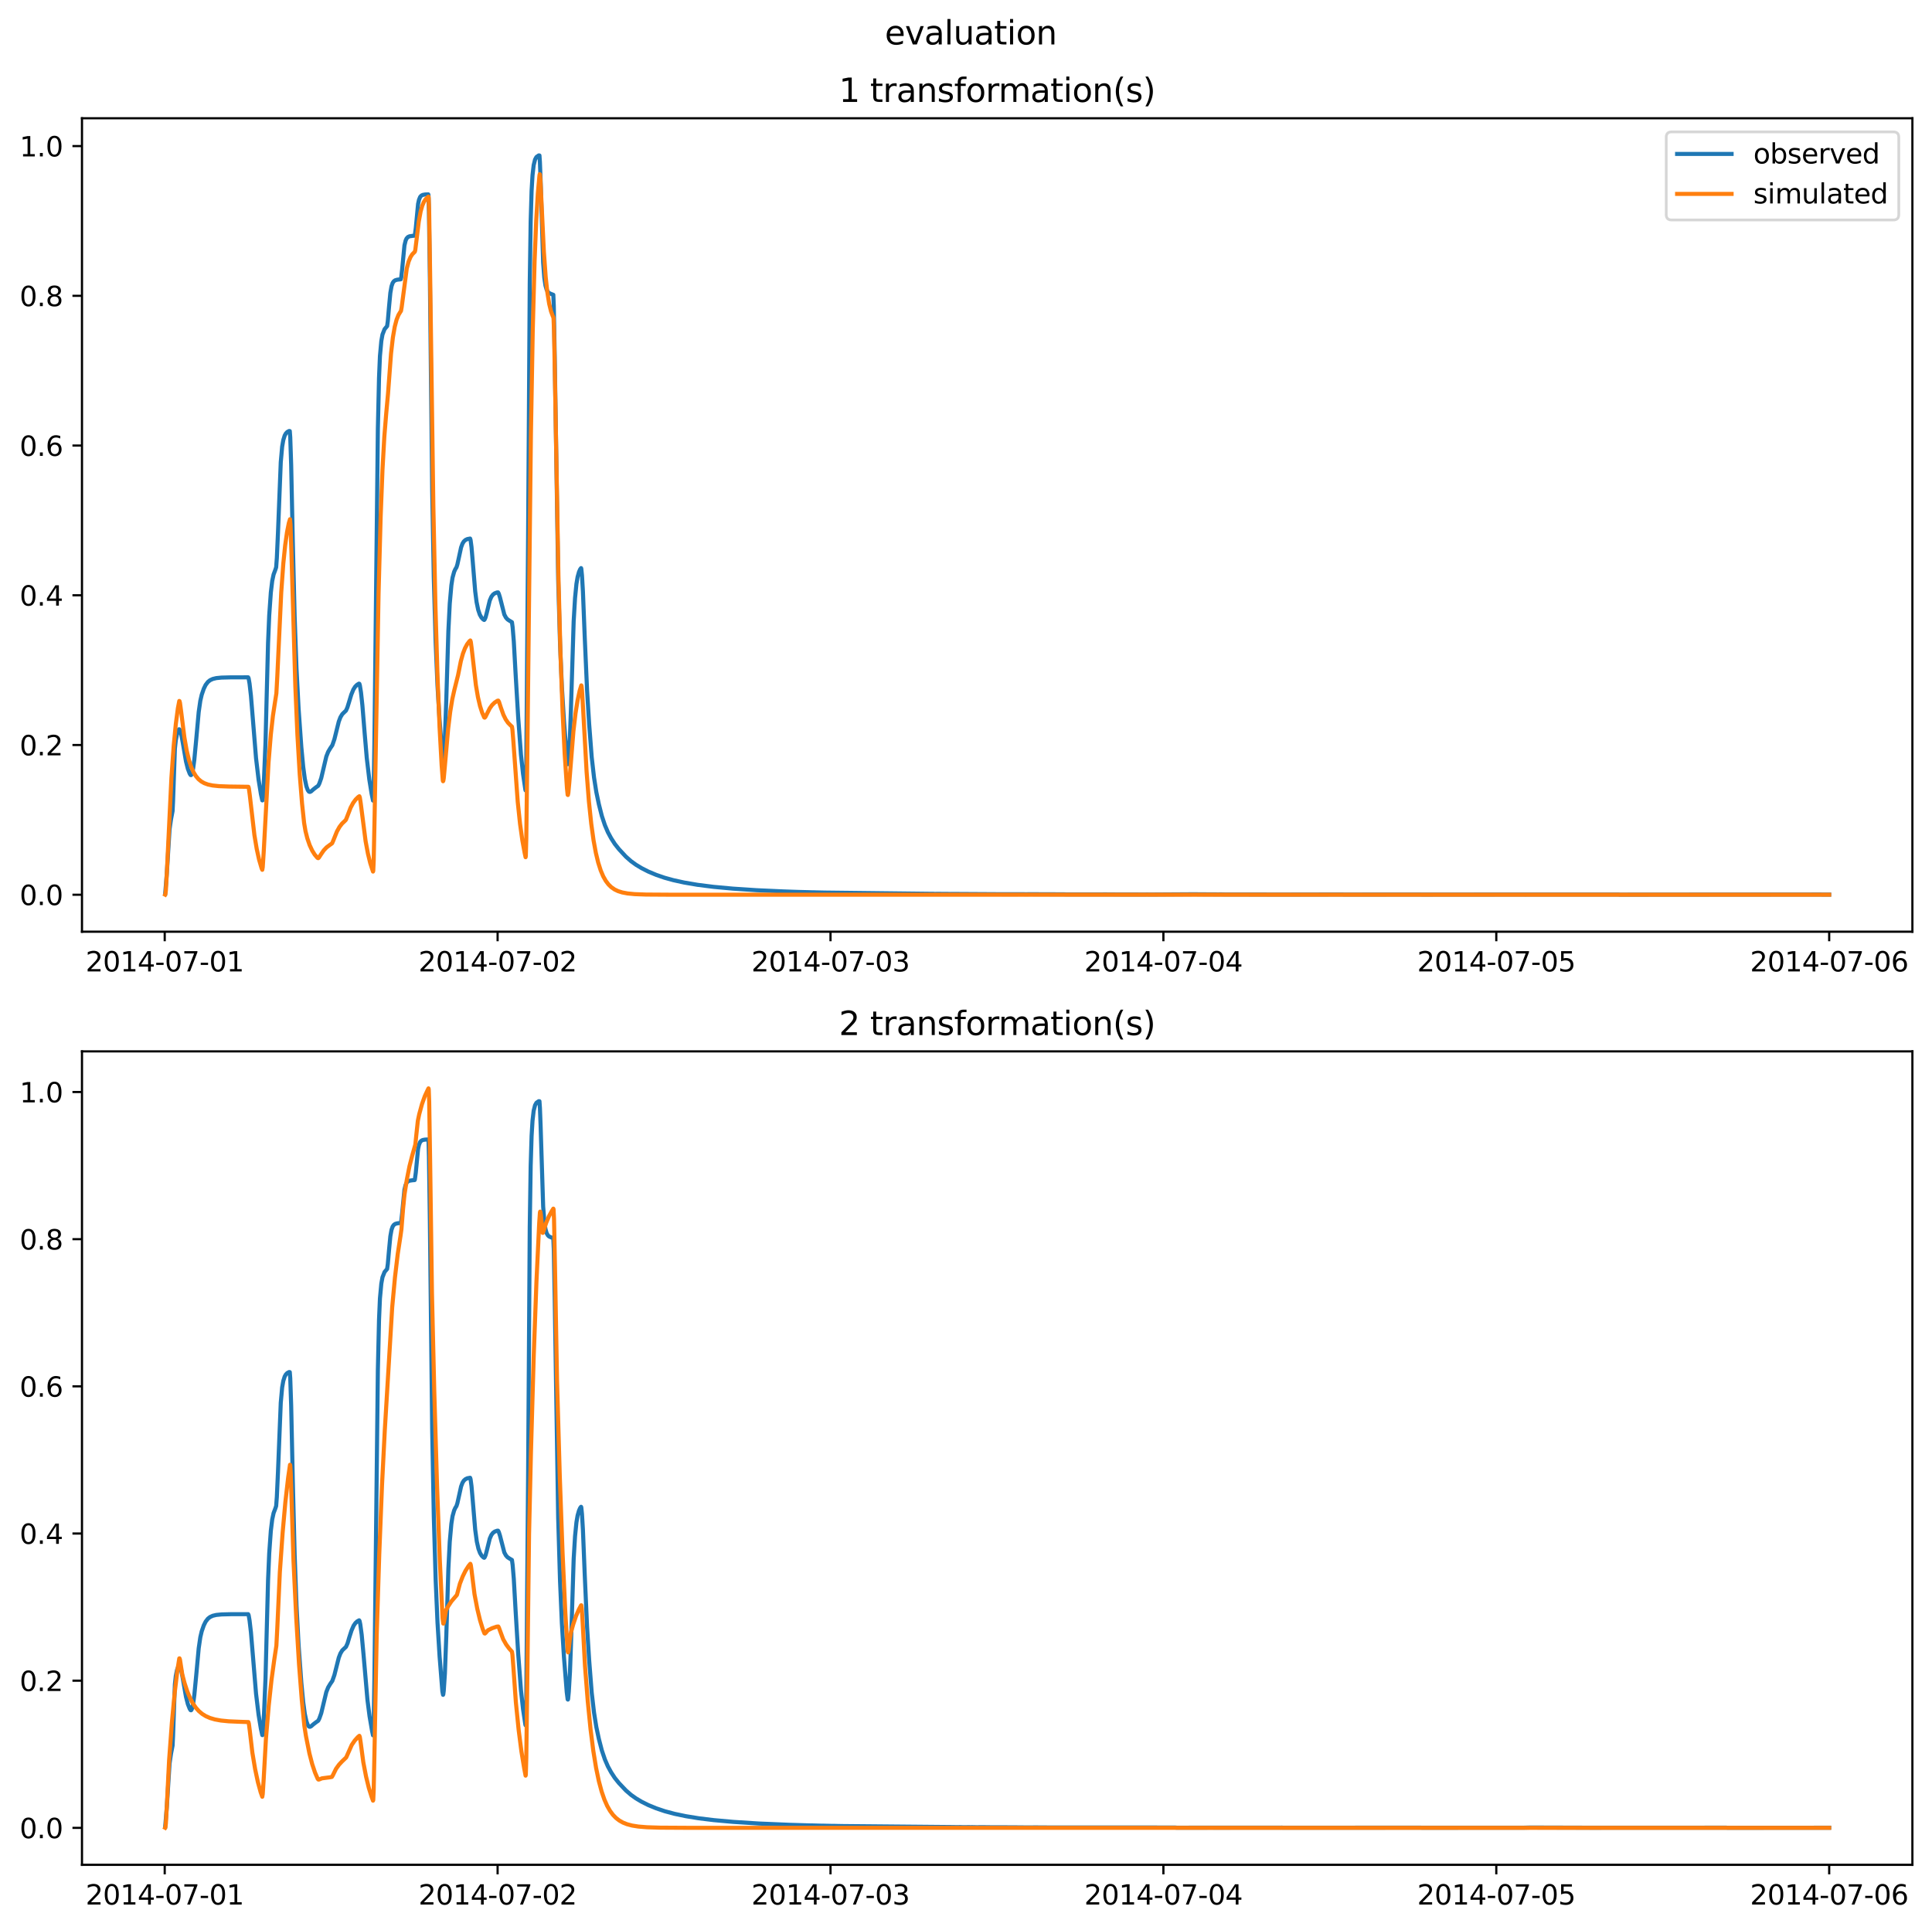<?xml version="1.0" encoding="utf-8" standalone="no"?>
<!DOCTYPE svg PUBLIC "-//W3C//DTD SVG 1.1//EN"
  "http://www.w3.org/Graphics/SVG/1.1/DTD/svg11.dtd">
<svg xmlns:xlink="http://www.w3.org/1999/xlink" width="709.427pt" height="708.798pt" viewBox="0 0 709.427 708.798" xmlns="http://www.w3.org/2000/svg" version="1.1">
 <defs>
  <style type="text/css">*{stroke-linejoin: round; stroke-linecap: butt}</style>
 </defs>
 <g id="figure_1">
  <g id="patch_1">
   <path d="M 0 708.798 
L 709.427 708.798 
L 709.427 0 
L 0 0 
z
" style="fill: #ffffff"/>
  </g>
  <g id="axes_1">
   <g id="patch_2">
    <path d="M 30.103 342.2 
L 702.227 342.2 
L 702.227 43.44 
L 30.103 43.44 
z
" style="fill: #ffffff"/>
   </g>
   <g id="matplotlib.axis_1">
    <g id="xtick_1">
     <g id="line2d_1">
      <defs>
       <path id="m2123908e8c" d="M 0 0 
L 0 3.5 
" style="stroke: #000000; stroke-width: 0.8"/>
      </defs>
      <g>
       <use xlink:href="#m2123908e8c" x="60.484" y="342.2" style="stroke: #000000; stroke-width: 0.8"/>
      </g>
     </g>
     <g id="text_1">
      <!-- 2014-07-01 -->
      <g transform="translate(31.427 356.798) scale(0.1 -0.1)">
       <defs>
        <path id="DejaVuSans-32" d="M 1228 531 
L 3431 531 
L 3431 0 
L 469 0 
L 469 531 
Q 828 903 1448 1529 
Q 2069 2156 2228 2338 
Q 2531 2678 2651 2914 
Q 2772 3150 2772 3378 
Q 2772 3750 2511 3984 
Q 2250 4219 1831 4219 
Q 1534 4219 1204 4116 
Q 875 4013 500 3803 
L 500 4441 
Q 881 4594 1212 4672 
Q 1544 4750 1819 4750 
Q 2544 4750 2975 4387 
Q 3406 4025 3406 3419 
Q 3406 3131 3298 2873 
Q 3191 2616 2906 2266 
Q 2828 2175 2409 1742 
Q 1991 1309 1228 531 
z
" transform="scale(0.016)"/>
        <path id="DejaVuSans-30" d="M 2034 4250 
Q 1547 4250 1301 3770 
Q 1056 3291 1056 2328 
Q 1056 1369 1301 889 
Q 1547 409 2034 409 
Q 2525 409 2770 889 
Q 3016 1369 3016 2328 
Q 3016 3291 2770 3770 
Q 2525 4250 2034 4250 
z
M 2034 4750 
Q 2819 4750 3233 4129 
Q 3647 3509 3647 2328 
Q 3647 1150 3233 529 
Q 2819 -91 2034 -91 
Q 1250 -91 836 529 
Q 422 1150 422 2328 
Q 422 3509 836 4129 
Q 1250 4750 2034 4750 
z
" transform="scale(0.016)"/>
        <path id="DejaVuSans-31" d="M 794 531 
L 1825 531 
L 1825 4091 
L 703 3866 
L 703 4441 
L 1819 4666 
L 2450 4666 
L 2450 531 
L 3481 531 
L 3481 0 
L 794 0 
L 794 531 
z
" transform="scale(0.016)"/>
        <path id="DejaVuSans-34" d="M 2419 4116 
L 825 1625 
L 2419 1625 
L 2419 4116 
z
M 2253 4666 
L 3047 4666 
L 3047 1625 
L 3713 1625 
L 3713 1100 
L 3047 1100 
L 3047 0 
L 2419 0 
L 2419 1100 
L 313 1100 
L 313 1709 
L 2253 4666 
z
" transform="scale(0.016)"/>
        <path id="DejaVuSans-2d" d="M 313 2009 
L 1997 2009 
L 1997 1497 
L 313 1497 
L 313 2009 
z
" transform="scale(0.016)"/>
        <path id="DejaVuSans-37" d="M 525 4666 
L 3525 4666 
L 3525 4397 
L 1831 0 
L 1172 0 
L 2766 4134 
L 525 4134 
L 525 4666 
z
" transform="scale(0.016)"/>
       </defs>
       <use xlink:href="#DejaVuSans-32"/>
       <use xlink:href="#DejaVuSans-30" x="63.623"/>
       <use xlink:href="#DejaVuSans-31" x="127.246"/>
       <use xlink:href="#DejaVuSans-34" x="190.869"/>
       <use xlink:href="#DejaVuSans-2d" x="254.492"/>
       <use xlink:href="#DejaVuSans-30" x="290.576"/>
       <use xlink:href="#DejaVuSans-37" x="354.199"/>
       <use xlink:href="#DejaVuSans-2d" x="417.822"/>
       <use xlink:href="#DejaVuSans-30" x="453.906"/>
       <use xlink:href="#DejaVuSans-31" x="517.529"/>
      </g>
     </g>
    </g>
    <g id="xtick_2">
     <g id="line2d_2">
      <g>
       <use xlink:href="#m2123908e8c" x="182.723" y="342.2" style="stroke: #000000; stroke-width: 0.8"/>
      </g>
     </g>
     <g id="text_2">
      <!-- 2014-07-02 -->
      <g transform="translate(153.665 356.798) scale(0.1 -0.1)">
       <use xlink:href="#DejaVuSans-32"/>
       <use xlink:href="#DejaVuSans-30" x="63.623"/>
       <use xlink:href="#DejaVuSans-31" x="127.246"/>
       <use xlink:href="#DejaVuSans-34" x="190.869"/>
       <use xlink:href="#DejaVuSans-2d" x="254.492"/>
       <use xlink:href="#DejaVuSans-30" x="290.576"/>
       <use xlink:href="#DejaVuSans-37" x="354.199"/>
       <use xlink:href="#DejaVuSans-2d" x="417.822"/>
       <use xlink:href="#DejaVuSans-30" x="453.906"/>
       <use xlink:href="#DejaVuSans-32" x="517.529"/>
      </g>
     </g>
    </g>
    <g id="xtick_3">
     <g id="line2d_3">
      <g>
       <use xlink:href="#m2123908e8c" x="304.961" y="342.2" style="stroke: #000000; stroke-width: 0.8"/>
      </g>
     </g>
     <g id="text_3">
      <!-- 2014-07-03 -->
      <g transform="translate(275.903 356.798) scale(0.1 -0.1)">
       <defs>
        <path id="DejaVuSans-33" d="M 2597 2516 
Q 3050 2419 3304 2112 
Q 3559 1806 3559 1356 
Q 3559 666 3084 287 
Q 2609 -91 1734 -91 
Q 1441 -91 1130 -33 
Q 819 25 488 141 
L 488 750 
Q 750 597 1062 519 
Q 1375 441 1716 441 
Q 2309 441 2620 675 
Q 2931 909 2931 1356 
Q 2931 1769 2642 2001 
Q 2353 2234 1838 2234 
L 1294 2234 
L 1294 2753 
L 1863 2753 
Q 2328 2753 2575 2939 
Q 2822 3125 2822 3475 
Q 2822 3834 2567 4026 
Q 2313 4219 1838 4219 
Q 1578 4219 1281 4162 
Q 984 4106 628 3988 
L 628 4550 
Q 988 4650 1302 4700 
Q 1616 4750 1894 4750 
Q 2613 4750 3031 4423 
Q 3450 4097 3450 3541 
Q 3450 3153 3228 2886 
Q 3006 2619 2597 2516 
z
" transform="scale(0.016)"/>
       </defs>
       <use xlink:href="#DejaVuSans-32"/>
       <use xlink:href="#DejaVuSans-30" x="63.623"/>
       <use xlink:href="#DejaVuSans-31" x="127.246"/>
       <use xlink:href="#DejaVuSans-34" x="190.869"/>
       <use xlink:href="#DejaVuSans-2d" x="254.492"/>
       <use xlink:href="#DejaVuSans-30" x="290.576"/>
       <use xlink:href="#DejaVuSans-37" x="354.199"/>
       <use xlink:href="#DejaVuSans-2d" x="417.822"/>
       <use xlink:href="#DejaVuSans-30" x="453.906"/>
       <use xlink:href="#DejaVuSans-33" x="517.529"/>
      </g>
     </g>
    </g>
    <g id="xtick_4">
     <g id="line2d_4">
      <g>
       <use xlink:href="#m2123908e8c" x="427.199" y="342.2" style="stroke: #000000; stroke-width: 0.8"/>
      </g>
     </g>
     <g id="text_4">
      <!-- 2014-07-04 -->
      <g transform="translate(398.141 356.798) scale(0.1 -0.1)">
       <use xlink:href="#DejaVuSans-32"/>
       <use xlink:href="#DejaVuSans-30" x="63.623"/>
       <use xlink:href="#DejaVuSans-31" x="127.246"/>
       <use xlink:href="#DejaVuSans-34" x="190.869"/>
       <use xlink:href="#DejaVuSans-2d" x="254.492"/>
       <use xlink:href="#DejaVuSans-30" x="290.576"/>
       <use xlink:href="#DejaVuSans-37" x="354.199"/>
       <use xlink:href="#DejaVuSans-2d" x="417.822"/>
       <use xlink:href="#DejaVuSans-30" x="453.906"/>
       <use xlink:href="#DejaVuSans-34" x="517.529"/>
      </g>
     </g>
    </g>
    <g id="xtick_5">
     <g id="line2d_5">
      <g>
       <use xlink:href="#m2123908e8c" x="549.437" y="342.2" style="stroke: #000000; stroke-width: 0.8"/>
      </g>
     </g>
     <g id="text_5">
      <!-- 2014-07-05 -->
      <g transform="translate(520.38 356.798) scale(0.1 -0.1)">
       <defs>
        <path id="DejaVuSans-35" d="M 691 4666 
L 3169 4666 
L 3169 4134 
L 1269 4134 
L 1269 2991 
Q 1406 3038 1543 3061 
Q 1681 3084 1819 3084 
Q 2600 3084 3056 2656 
Q 3513 2228 3513 1497 
Q 3513 744 3044 326 
Q 2575 -91 1722 -91 
Q 1428 -91 1123 -41 
Q 819 9 494 109 
L 494 744 
Q 775 591 1075 516 
Q 1375 441 1709 441 
Q 2250 441 2565 725 
Q 2881 1009 2881 1497 
Q 2881 1984 2565 2268 
Q 2250 2553 1709 2553 
Q 1456 2553 1204 2497 
Q 953 2441 691 2322 
L 691 4666 
z
" transform="scale(0.016)"/>
       </defs>
       <use xlink:href="#DejaVuSans-32"/>
       <use xlink:href="#DejaVuSans-30" x="63.623"/>
       <use xlink:href="#DejaVuSans-31" x="127.246"/>
       <use xlink:href="#DejaVuSans-34" x="190.869"/>
       <use xlink:href="#DejaVuSans-2d" x="254.492"/>
       <use xlink:href="#DejaVuSans-30" x="290.576"/>
       <use xlink:href="#DejaVuSans-37" x="354.199"/>
       <use xlink:href="#DejaVuSans-2d" x="417.822"/>
       <use xlink:href="#DejaVuSans-30" x="453.906"/>
       <use xlink:href="#DejaVuSans-35" x="517.529"/>
      </g>
     </g>
    </g>
    <g id="xtick_6">
     <g id="line2d_6">
      <g>
       <use xlink:href="#m2123908e8c" x="671.676" y="342.2" style="stroke: #000000; stroke-width: 0.8"/>
      </g>
     </g>
     <g id="text_6">
      <!-- 2014-07-06 -->
      <g transform="translate(642.618 356.798) scale(0.1 -0.1)">
       <defs>
        <path id="DejaVuSans-36" d="M 2113 2584 
Q 1688 2584 1439 2293 
Q 1191 2003 1191 1497 
Q 1191 994 1439 701 
Q 1688 409 2113 409 
Q 2538 409 2786 701 
Q 3034 994 3034 1497 
Q 3034 2003 2786 2293 
Q 2538 2584 2113 2584 
z
M 3366 4563 
L 3366 3988 
Q 3128 4100 2886 4159 
Q 2644 4219 2406 4219 
Q 1781 4219 1451 3797 
Q 1122 3375 1075 2522 
Q 1259 2794 1537 2939 
Q 1816 3084 2150 3084 
Q 2853 3084 3261 2657 
Q 3669 2231 3669 1497 
Q 3669 778 3244 343 
Q 2819 -91 2113 -91 
Q 1303 -91 875 529 
Q 447 1150 447 2328 
Q 447 3434 972 4092 
Q 1497 4750 2381 4750 
Q 2619 4750 2861 4703 
Q 3103 4656 3366 4563 
z
" transform="scale(0.016)"/>
       </defs>
       <use xlink:href="#DejaVuSans-32"/>
       <use xlink:href="#DejaVuSans-30" x="63.623"/>
       <use xlink:href="#DejaVuSans-31" x="127.246"/>
       <use xlink:href="#DejaVuSans-34" x="190.869"/>
       <use xlink:href="#DejaVuSans-2d" x="254.492"/>
       <use xlink:href="#DejaVuSans-30" x="290.576"/>
       <use xlink:href="#DejaVuSans-37" x="354.199"/>
       <use xlink:href="#DejaVuSans-2d" x="417.822"/>
       <use xlink:href="#DejaVuSans-30" x="453.906"/>
       <use xlink:href="#DejaVuSans-36" x="517.529"/>
      </g>
     </g>
    </g>
   </g>
   <g id="matplotlib.axis_2">
    <g id="ytick_1">
     <g id="line2d_7">
      <defs>
       <path id="m1bdbdd5d0c" d="M 0 0 
L -3.5 0 
" style="stroke: #000000; stroke-width: 0.8"/>
      </defs>
      <g>
       <use xlink:href="#m1bdbdd5d0c" x="30.103" y="328.62" style="stroke: #000000; stroke-width: 0.8"/>
      </g>
     </g>
     <g id="text_7">
      <!-- 0.0 -->
      <g transform="translate(7.2 332.419) scale(0.1 -0.1)">
       <defs>
        <path id="DejaVuSans-2e" d="M 684 794 
L 1344 794 
L 1344 0 
L 684 0 
L 684 794 
z
" transform="scale(0.016)"/>
       </defs>
       <use xlink:href="#DejaVuSans-30"/>
       <use xlink:href="#DejaVuSans-2e" x="63.623"/>
       <use xlink:href="#DejaVuSans-30" x="95.41"/>
      </g>
     </g>
    </g>
    <g id="ytick_2">
     <g id="line2d_8">
      <g>
       <use xlink:href="#m1bdbdd5d0c" x="30.103" y="273.626" style="stroke: #000000; stroke-width: 0.8"/>
      </g>
     </g>
     <g id="text_8">
      <!-- 0.2 -->
      <g transform="translate(7.2 277.425) scale(0.1 -0.1)">
       <use xlink:href="#DejaVuSans-30"/>
       <use xlink:href="#DejaVuSans-2e" x="63.623"/>
       <use xlink:href="#DejaVuSans-32" x="95.41"/>
      </g>
     </g>
    </g>
    <g id="ytick_3">
     <g id="line2d_9">
      <g>
       <use xlink:href="#m1bdbdd5d0c" x="30.103" y="218.632" style="stroke: #000000; stroke-width: 0.8"/>
      </g>
     </g>
     <g id="text_9">
      <!-- 0.4 -->
      <g transform="translate(7.2 222.432) scale(0.1 -0.1)">
       <use xlink:href="#DejaVuSans-30"/>
       <use xlink:href="#DejaVuSans-2e" x="63.623"/>
       <use xlink:href="#DejaVuSans-34" x="95.41"/>
      </g>
     </g>
    </g>
    <g id="ytick_4">
     <g id="line2d_10">
      <g>
       <use xlink:href="#m1bdbdd5d0c" x="30.103" y="163.638" style="stroke: #000000; stroke-width: 0.8"/>
      </g>
     </g>
     <g id="text_10">
      <!-- 0.6 -->
      <g transform="translate(7.2 167.438) scale(0.1 -0.1)">
       <use xlink:href="#DejaVuSans-30"/>
       <use xlink:href="#DejaVuSans-2e" x="63.623"/>
       <use xlink:href="#DejaVuSans-36" x="95.41"/>
      </g>
     </g>
    </g>
    <g id="ytick_5">
     <g id="line2d_11">
      <g>
       <use xlink:href="#m1bdbdd5d0c" x="30.103" y="108.645" style="stroke: #000000; stroke-width: 0.8"/>
      </g>
     </g>
     <g id="text_11">
      <!-- 0.8 -->
      <g transform="translate(7.2 112.444) scale(0.1 -0.1)">
       <defs>
        <path id="DejaVuSans-38" d="M 2034 2216 
Q 1584 2216 1326 1975 
Q 1069 1734 1069 1313 
Q 1069 891 1326 650 
Q 1584 409 2034 409 
Q 2484 409 2743 651 
Q 3003 894 3003 1313 
Q 3003 1734 2745 1975 
Q 2488 2216 2034 2216 
z
M 1403 2484 
Q 997 2584 770 2862 
Q 544 3141 544 3541 
Q 544 4100 942 4425 
Q 1341 4750 2034 4750 
Q 2731 4750 3128 4425 
Q 3525 4100 3525 3541 
Q 3525 3141 3298 2862 
Q 3072 2584 2669 2484 
Q 3125 2378 3379 2068 
Q 3634 1759 3634 1313 
Q 3634 634 3220 271 
Q 2806 -91 2034 -91 
Q 1263 -91 848 271 
Q 434 634 434 1313 
Q 434 1759 690 2068 
Q 947 2378 1403 2484 
z
M 1172 3481 
Q 1172 3119 1398 2916 
Q 1625 2713 2034 2713 
Q 2441 2713 2670 2916 
Q 2900 3119 2900 3481 
Q 2900 3844 2670 4047 
Q 2441 4250 2034 4250 
Q 1625 4250 1398 4047 
Q 1172 3844 1172 3481 
z
" transform="scale(0.016)"/>
       </defs>
       <use xlink:href="#DejaVuSans-30"/>
       <use xlink:href="#DejaVuSans-2e" x="63.623"/>
       <use xlink:href="#DejaVuSans-38" x="95.41"/>
      </g>
     </g>
    </g>
    <g id="ytick_6">
     <g id="line2d_12">
      <g>
       <use xlink:href="#m1bdbdd5d0c" x="30.103" y="53.651" style="stroke: #000000; stroke-width: 0.8"/>
      </g>
     </g>
     <g id="text_12">
      <!-- 1.0 -->
      <g transform="translate(7.2 57.45) scale(0.1 -0.1)">
       <use xlink:href="#DejaVuSans-31"/>
       <use xlink:href="#DejaVuSans-2e" x="63.623"/>
       <use xlink:href="#DejaVuSans-30" x="95.41"/>
      </g>
     </g>
    </g>
   </g>
   <g id="line2d_13">
    <path d="M 60.654 328.235 
L 61.248 320.939 
L 62.267 304.571 
L 62.776 301.016 
L 63.371 297.884 
L 63.54 294.368 
L 64.219 274.96 
L 64.559 271.847 
L 64.983 269.689 
L 65.493 268.255 
L 65.747 267.842 
L 65.917 267.924 
L 66.172 268.476 
L 66.596 269.947 
L 67.106 272.733 
L 68.294 279.656 
L 68.973 282.347 
L 69.652 284.123 
L 69.992 284.656 
L 70.162 284.683 
L 70.331 284.497 
L 70.586 283.805 
L 70.926 282.22 
L 71.35 279.081 
L 72.029 271.866 
L 72.963 261.526 
L 73.557 257.397 
L 74.066 255.185 
L 74.83 252.954 
L 75.51 251.561 
L 76.358 250.453 
L 77.122 249.842 
L 78.141 249.367 
L 79.414 249.061 
L 81.282 248.873 
L 84.932 248.777 
L 91.129 248.775 
L 91.299 249.143 
L 91.638 251.118 
L 92.148 255.587 
L 92.996 265.912 
L 94.015 278.453 
L 94.949 286.337 
L 95.798 291.599 
L 96.307 293.96 
L 96.392 293.971 
L 96.562 293.073 
L 96.816 289.114 
L 97.495 272.65 
L 97.92 255.889 
L 98.429 236.163 
L 98.854 226.071 
L 99.448 217.628 
L 99.957 213.373 
L 100.467 210.979 
L 101.061 209.396 
L 101.4 208.374 
L 101.655 204.938 
L 102.079 195.533 
L 103.098 169.746 
L 103.607 164.045 
L 104.032 161.596 
L 104.541 159.96 
L 104.966 159.206 
L 105.475 158.667 
L 106.154 158.3 
L 106.409 158.324 
L 106.578 160.613 
L 106.918 170.79 
L 107.512 198.775 
L 108.191 226.494 
L 108.87 245.48 
L 109.634 260.174 
L 110.653 274.431 
L 111.332 281.614 
L 111.926 286.036 
L 112.521 288.833 
L 113.03 290.236 
L 113.454 290.777 
L 113.794 290.863 
L 114.218 290.682 
L 115.067 289.928 
L 116.086 289.135 
L 116.85 288.595 
L 117.274 287.734 
L 117.953 285.792 
L 118.632 282.911 
L 119.821 277.87 
L 120.5 276.134 
L 121.264 274.84 
L 122.028 273.716 
L 122.792 271.509 
L 124.405 265.014 
L 124.999 263.448 
L 125.678 262.309 
L 126.442 261.559 
L 127.036 260.999 
L 127.546 259.865 
L 128.055 258.226 
L 128.989 255.125 
L 129.753 253.251 
L 130.432 252.183 
L 131.111 251.514 
L 131.79 251.093 
L 131.96 251.137 
L 132.13 251.667 
L 132.554 254.291 
L 133.063 258.99 
L 133.912 269.431 
L 134.676 278.394 
L 135.61 286.275 
L 136.459 291.561 
L 136.968 294.043 
L 137.053 293.809 
L 137.223 290.058 
L 137.478 273.085 
L 138.242 203.878 
L 138.751 157.546 
L 139.175 138.809 
L 139.515 130.793 
L 140.024 125.232 
L 140.449 122.869 
L 141.213 120.9 
L 142.146 119.783 
L 142.401 117.963 
L 142.825 112.983 
L 143.335 107.569 
L 143.759 105.167 
L 144.184 103.929 
L 144.608 103.315 
L 145.117 102.943 
L 145.881 102.719 
L 147.155 102.59 
L 147.325 101.916 
L 147.664 98.955 
L 148.513 90.147 
L 148.937 88.387 
L 149.277 87.614 
L 149.786 87.056 
L 150.38 86.786 
L 151.399 86.636 
L 152.248 86.564 
L 152.333 86.374 
L 152.672 83.827 
L 153.521 74.891 
L 153.861 73.353 
L 154.285 72.328 
L 154.71 71.861 
L 155.219 71.593 
L 156.068 71.437 
L 157.256 71.385 
L 157.341 71.645 
L 157.511 77.883 
L 157.851 101.953 
L 158.699 179.951 
L 159.294 212.269 
L 159.973 235.975 
L 160.652 251.928 
L 161.416 264.531 
L 162.435 277.617 
L 162.689 278.917 
L 162.774 278.725 
L 162.944 277.379 
L 163.368 270.919 
L 163.878 256.896 
L 164.642 231.762 
L 165.151 221.69 
L 165.745 214.967 
L 166.17 212.17 
L 166.764 210.002 
L 167.188 209.057 
L 167.613 208.376 
L 167.952 207.295 
L 168.462 204.985 
L 169.31 201.061 
L 169.82 199.678 
L 170.329 198.856 
L 170.923 198.321 
L 171.602 197.995 
L 172.621 197.801 
L 172.791 198.326 
L 173.13 200.865 
L 173.555 205.82 
L 174.489 217.173 
L 174.998 221.119 
L 175.592 223.987 
L 176.186 225.737 
L 176.781 226.8 
L 177.46 227.523 
L 177.799 227.702 
L 177.969 227.523 
L 178.309 226.727 
L 178.733 225.116 
L 179.836 220.548 
L 180.431 219.181 
L 181.025 218.389 
L 181.619 217.941 
L 182.468 217.608 
L 182.892 217.576 
L 183.147 218.028 
L 183.572 219.362 
L 185.184 225.706 
L 185.779 226.829 
L 186.373 227.503 
L 187.052 227.955 
L 187.986 228.515 
L 188.24 230.391 
L 188.665 235.591 
L 189.344 247.766 
L 190.278 263.496 
L 191.296 277.183 
L 192.06 284.248 
L 192.909 289.991 
L 192.994 290.307 
L 193.079 289.521 
L 193.249 281.102 
L 193.928 196.078 
L 194.522 104.174 
L 194.862 81.248 
L 195.201 70.074 
L 195.541 64.36 
L 195.965 60.652 
L 196.474 58.589 
L 196.984 57.664 
L 197.833 57.08 
L 198.087 57.104 
L 198.257 59.575 
L 198.512 66.273 
L 199.446 96.415 
L 199.87 102.011 
L 200.294 104.881 
L 200.719 106.375 
L 201.143 107.156 
L 201.568 107.6 
L 202.247 107.92 
L 203.181 108.278 
L 203.35 112.325 
L 203.69 130.737 
L 204.963 212.755 
L 205.642 236.299 
L 206.321 252.217 
L 207.085 264.786 
L 208.104 277.868 
L 208.444 280.601 
L 208.529 280.691 
L 208.613 280.435 
L 208.868 277.695 
L 209.293 270.291 
L 209.632 260.909 
L 210.651 228.175 
L 211.16 219.6 
L 211.669 214.436 
L 212.094 211.902 
L 212.603 210.075 
L 213.028 209.103 
L 213.367 208.652 
L 213.452 208.875 
L 213.707 211.421 
L 214.046 217.209 
L 214.725 234.259 
L 215.574 253.538 
L 216.338 265.937 
L 217.272 278.075 
L 218.121 285.523 
L 218.97 290.934 
L 219.903 295.395 
L 221.007 299.727 
L 222.111 303.05 
L 223.214 305.645 
L 224.403 307.857 
L 225.761 309.974 
L 227.289 311.903 
L 229.835 314.646 
L 231.703 316.29 
L 233.57 317.638 
L 235.608 318.866 
L 238.069 320.117 
L 240.956 321.325 
L 244.012 322.377 
L 247.237 323.269 
L 251.227 324.146 
L 256.151 324.984 
L 262.008 325.726 
L 269.138 326.382 
L 277.797 326.957 
L 287.474 327.397 
L 290.7 327.511 
L 292.992 327.588 
L 293.841 327.611 
L 296.812 327.684 
L 297.661 327.718 
L 298.934 327.732 
L 299.698 327.759 
L 303.009 327.829 
L 341.717 328.278 
L 342.736 328.283 
L 343.33 328.323 
L 344.009 328.294 
L 345.792 328.31 
L 346.301 328.315 
L 347.15 328.313 
L 348.339 328.328 
L 348.763 328.346 
L 349.867 328.337 
L 351.479 328.338 
L 352.074 328.344 
L 368.542 328.437 
L 376.012 328.431 
L 376.691 328.453 
L 377.71 328.428 
L 390.697 328.468 
L 391.461 328.501 
L 404.28 328.508 
L 405.468 328.489 
L 407.42 328.502 
L 408.354 328.499 
L 410.307 328.527 
L 420.748 328.537 
L 421.087 328.515 
L 421.936 328.547 
L 439.083 328.442 
L 440.102 328.464 
L 447.572 328.5 
L 448.166 328.482 
L 450.119 328.525 
L 464.889 328.53 
L 465.229 328.553 
L 468.539 328.563 
L 493.072 328.518 
L 493.412 328.558 
L 521.594 328.538 
L 522.104 328.569 
L 559.454 328.538 
L 560.048 328.551 
L 561.237 328.54 
L 594.343 328.546 
L 594.767 328.593 
L 668.705 328.531 
L 669.044 328.571 
L 671.676 328.567 
L 671.676 328.567 
" clip-path="url(#p6ea8d97277)" style="fill: none; stroke: #1f77b4; stroke-width: 1.5; stroke-linecap: square"/>
   </g>
   <g id="line2d_14">
    <path d="M 60.654 328.591 
L 60.739 328.434 
L 60.909 326.995 
L 61.248 320.893 
L 62.946 285.657 
L 63.795 273.797 
L 64.559 265.931 
L 65.323 260.097 
L 65.832 257.452 
L 65.917 257.503 
L 66.087 258.129 
L 66.511 261.294 
L 67.7 270.807 
L 68.549 275.667 
L 69.398 279.203 
L 70.247 281.784 
L 71.095 283.672 
L 71.944 285.058 
L 72.878 286.162 
L 73.897 287.009 
L 75 287.637 
L 76.358 288.135 
L 78.056 288.497 
L 80.348 288.74 
L 84.083 288.882 
L 91.214 288.981 
L 91.384 289.568 
L 91.723 292.088 
L 93.421 306.734 
L 94.27 311.809 
L 95.119 315.673 
L 96.052 318.882 
L 96.307 319.473 
L 96.477 318.483 
L 96.816 313.23 
L 98.599 280.134 
L 99.448 269.777 
L 100.212 262.944 
L 100.976 257.893 
L 101.485 254.663 
L 101.825 248.426 
L 103.268 217.615 
L 104.032 206.981 
L 104.711 200.288 
L 105.39 195.491 
L 106.069 192.071 
L 106.494 190.697 
L 106.663 192.7 
L 107.003 202.597 
L 108.446 252.048 
L 109.21 269.867 
L 110.059 284.415 
L 110.908 295.093 
L 111.672 302.278 
L 112.181 305.268 
L 112.86 307.945 
L 113.709 310.408 
L 114.643 312.423 
L 115.577 313.915 
L 116.595 315.109 
L 116.85 315.194 
L 117.105 314.981 
L 117.784 313.923 
L 118.887 312.315 
L 119.906 311.237 
L 121.009 310.407 
L 121.943 309.746 
L 122.368 308.763 
L 123.726 305.385 
L 124.66 303.718 
L 125.593 302.496 
L 126.612 301.535 
L 127.036 301.068 
L 127.546 299.765 
L 128.734 296.669 
L 129.668 294.912 
L 130.602 293.64 
L 131.535 292.722 
L 131.96 292.445 
L 132.13 292.892 
L 132.469 295.099 
L 134.252 308.978 
L 135.101 313.514 
L 135.95 316.975 
L 136.798 319.628 
L 136.968 320.113 
L 137.053 319.873 
L 137.223 316.035 
L 137.562 299.328 
L 139.006 218.012 
L 139.77 189.872 
L 140.449 172.473 
L 141.128 160.349 
L 141.807 152.009 
L 142.486 144.523 
L 143.589 129.833 
L 144.269 123.941 
L 144.948 120.01 
L 145.627 117.415 
L 146.306 115.707 
L 146.985 114.587 
L 147.24 114.205 
L 147.494 112.817 
L 149.362 98.642 
L 150.041 96.088 
L 150.72 94.442 
L 151.399 93.384 
L 152.078 92.706 
L 152.333 92.448 
L 152.503 91.723 
L 152.927 88.296 
L 153.776 81.36 
L 154.455 77.692 
L 155.049 75.585 
L 155.644 74.176 
L 156.323 73.131 
L 157.002 72.474 
L 157.341 72.215 
L 157.426 72.764 
L 157.596 78.128 
L 157.935 100.286 
L 159.124 185.866 
L 159.888 222.486 
L 160.652 248.401 
L 161.416 267.214 
L 162.18 281.17 
L 162.604 286.705 
L 162.689 286.934 
L 162.774 286.824 
L 162.944 285.852 
L 163.368 281.246 
L 164.557 267.694 
L 165.321 261.412 
L 166.085 256.766 
L 166.849 253.357 
L 168.207 247.936 
L 169.226 242.815 
L 169.99 240.058 
L 170.754 238.066 
L 171.518 236.636 
L 172.366 235.517 
L 172.706 235.236 
L 172.876 235.749 
L 173.215 238.287 
L 174.743 251.624 
L 175.507 256.073 
L 176.271 259.338 
L 177.035 261.741 
L 177.799 263.492 
L 177.969 263.589 
L 178.224 263.355 
L 178.733 262.329 
L 179.836 260.15 
L 180.685 258.968 
L 181.619 258.057 
L 182.638 257.386 
L 182.977 257.323 
L 183.232 257.774 
L 183.911 259.877 
L 184.845 262.501 
L 185.694 264.22 
L 186.543 265.452 
L 187.476 266.408 
L 187.986 266.883 
L 188.155 267.92 
L 188.495 272.075 
L 190.108 294.455 
L 190.957 302.556 
L 191.806 308.651 
L 192.655 313.268 
L 192.994 314.842 
L 193.079 314.408 
L 193.249 308.102 
L 193.588 281.151 
L 194.947 159.615 
L 195.626 121.206 
L 196.305 95.718 
L 196.899 80.965 
L 197.493 71.065 
L 198.087 64.478 
L 198.172 63.986 
L 198.257 64.08 
L 198.427 65.794 
L 198.851 74.575 
L 199.7 92.299 
L 200.379 101.756 
L 200.974 107.309 
L 201.653 111.567 
L 202.332 114.35 
L 203.011 116.173 
L 203.181 116.496 
L 203.265 117.089 
L 203.435 121.458 
L 203.775 138.992 
L 205.048 211.37 
L 205.812 240.403 
L 206.576 261.353 
L 207.34 276.794 
L 208.189 289.476 
L 208.444 291.92 
L 208.529 291.994 
L 208.698 291.206 
L 209.038 287.505 
L 210.566 268.505 
L 211.33 262.008 
L 212.094 257.204 
L 212.858 253.678 
L 213.452 251.728 
L 213.537 251.972 
L 213.707 253.487 
L 214.131 260.666 
L 215.404 283.54 
L 216.253 294.43 
L 217.102 302.543 
L 217.951 308.641 
L 218.8 313.26 
L 219.649 316.781 
L 220.583 319.709 
L 221.516 321.9 
L 222.45 323.546 
L 223.469 324.881 
L 224.487 325.862 
L 225.676 326.685 
L 226.949 327.296 
L 228.477 327.779 
L 230.43 328.149 
L 233.061 328.404 
L 237.221 328.557 
L 246.388 328.616 
L 341.208 328.62 
L 671.676 328.62 
L 671.676 328.62 
" clip-path="url(#p6ea8d97277)" style="fill: none; stroke: #ff7f0e; stroke-width: 1.5; stroke-linecap: square"/>
   </g>
   <g id="patch_3">
    <path d="M 30.103 342.2 
L 30.103 43.44 
" style="fill: none; stroke: #000000; stroke-width: 0.8; stroke-linejoin: miter; stroke-linecap: square"/>
   </g>
   <g id="patch_4">
    <path d="M 702.227 342.2 
L 702.227 43.44 
" style="fill: none; stroke: #000000; stroke-width: 0.8; stroke-linejoin: miter; stroke-linecap: square"/>
   </g>
   <g id="patch_5">
    <path d="M 30.103 342.2 
L 702.227 342.2 
" style="fill: none; stroke: #000000; stroke-width: 0.8; stroke-linejoin: miter; stroke-linecap: square"/>
   </g>
   <g id="patch_6">
    <path d="M 30.103 43.44 
L 702.227 43.44 
" style="fill: none; stroke: #000000; stroke-width: 0.8; stroke-linejoin: miter; stroke-linecap: square"/>
   </g>
   <g id="text_13">
    <!-- 1 transformation(s) -->
    <g transform="translate(308.05 37.44) scale(0.12 -0.12)">
     <defs>
      <path id="DejaVuSans-20" transform="scale(0.016)"/>
      <path id="DejaVuSans-74" d="M 1172 4494 
L 1172 3500 
L 2356 3500 
L 2356 3053 
L 1172 3053 
L 1172 1153 
Q 1172 725 1289 603 
Q 1406 481 1766 481 
L 2356 481 
L 2356 0 
L 1766 0 
Q 1100 0 847 248 
Q 594 497 594 1153 
L 594 3053 
L 172 3053 
L 172 3500 
L 594 3500 
L 594 4494 
L 1172 4494 
z
" transform="scale(0.016)"/>
      <path id="DejaVuSans-72" d="M 2631 2963 
Q 2534 3019 2420 3045 
Q 2306 3072 2169 3072 
Q 1681 3072 1420 2755 
Q 1159 2438 1159 1844 
L 1159 0 
L 581 0 
L 581 3500 
L 1159 3500 
L 1159 2956 
Q 1341 3275 1631 3429 
Q 1922 3584 2338 3584 
Q 2397 3584 2469 3576 
Q 2541 3569 2628 3553 
L 2631 2963 
z
" transform="scale(0.016)"/>
      <path id="DejaVuSans-61" d="M 2194 1759 
Q 1497 1759 1228 1600 
Q 959 1441 959 1056 
Q 959 750 1161 570 
Q 1363 391 1709 391 
Q 2188 391 2477 730 
Q 2766 1069 2766 1631 
L 2766 1759 
L 2194 1759 
z
M 3341 1997 
L 3341 0 
L 2766 0 
L 2766 531 
Q 2569 213 2275 61 
Q 1981 -91 1556 -91 
Q 1019 -91 701 211 
Q 384 513 384 1019 
Q 384 1609 779 1909 
Q 1175 2209 1959 2209 
L 2766 2209 
L 2766 2266 
Q 2766 2663 2505 2880 
Q 2244 3097 1772 3097 
Q 1472 3097 1187 3025 
Q 903 2953 641 2809 
L 641 3341 
Q 956 3463 1253 3523 
Q 1550 3584 1831 3584 
Q 2591 3584 2966 3190 
Q 3341 2797 3341 1997 
z
" transform="scale(0.016)"/>
      <path id="DejaVuSans-6e" d="M 3513 2113 
L 3513 0 
L 2938 0 
L 2938 2094 
Q 2938 2591 2744 2837 
Q 2550 3084 2163 3084 
Q 1697 3084 1428 2787 
Q 1159 2491 1159 1978 
L 1159 0 
L 581 0 
L 581 3500 
L 1159 3500 
L 1159 2956 
Q 1366 3272 1645 3428 
Q 1925 3584 2291 3584 
Q 2894 3584 3203 3211 
Q 3513 2838 3513 2113 
z
" transform="scale(0.016)"/>
      <path id="DejaVuSans-73" d="M 2834 3397 
L 2834 2853 
Q 2591 2978 2328 3040 
Q 2066 3103 1784 3103 
Q 1356 3103 1142 2972 
Q 928 2841 928 2578 
Q 928 2378 1081 2264 
Q 1234 2150 1697 2047 
L 1894 2003 
Q 2506 1872 2764 1633 
Q 3022 1394 3022 966 
Q 3022 478 2636 193 
Q 2250 -91 1575 -91 
Q 1294 -91 989 -36 
Q 684 19 347 128 
L 347 722 
Q 666 556 975 473 
Q 1284 391 1588 391 
Q 1994 391 2212 530 
Q 2431 669 2431 922 
Q 2431 1156 2273 1281 
Q 2116 1406 1581 1522 
L 1381 1569 
Q 847 1681 609 1914 
Q 372 2147 372 2553 
Q 372 3047 722 3315 
Q 1072 3584 1716 3584 
Q 2034 3584 2315 3537 
Q 2597 3491 2834 3397 
z
" transform="scale(0.016)"/>
      <path id="DejaVuSans-66" d="M 2375 4863 
L 2375 4384 
L 1825 4384 
Q 1516 4384 1395 4259 
Q 1275 4134 1275 3809 
L 1275 3500 
L 2222 3500 
L 2222 3053 
L 1275 3053 
L 1275 0 
L 697 0 
L 697 3053 
L 147 3053 
L 147 3500 
L 697 3500 
L 697 3744 
Q 697 4328 969 4595 
Q 1241 4863 1831 4863 
L 2375 4863 
z
" transform="scale(0.016)"/>
      <path id="DejaVuSans-6f" d="M 1959 3097 
Q 1497 3097 1228 2736 
Q 959 2375 959 1747 
Q 959 1119 1226 758 
Q 1494 397 1959 397 
Q 2419 397 2687 759 
Q 2956 1122 2956 1747 
Q 2956 2369 2687 2733 
Q 2419 3097 1959 3097 
z
M 1959 3584 
Q 2709 3584 3137 3096 
Q 3566 2609 3566 1747 
Q 3566 888 3137 398 
Q 2709 -91 1959 -91 
Q 1206 -91 779 398 
Q 353 888 353 1747 
Q 353 2609 779 3096 
Q 1206 3584 1959 3584 
z
" transform="scale(0.016)"/>
      <path id="DejaVuSans-6d" d="M 3328 2828 
Q 3544 3216 3844 3400 
Q 4144 3584 4550 3584 
Q 5097 3584 5394 3201 
Q 5691 2819 5691 2113 
L 5691 0 
L 5113 0 
L 5113 2094 
Q 5113 2597 4934 2840 
Q 4756 3084 4391 3084 
Q 3944 3084 3684 2787 
Q 3425 2491 3425 1978 
L 3425 0 
L 2847 0 
L 2847 2094 
Q 2847 2600 2669 2842 
Q 2491 3084 2119 3084 
Q 1678 3084 1418 2786 
Q 1159 2488 1159 1978 
L 1159 0 
L 581 0 
L 581 3500 
L 1159 3500 
L 1159 2956 
Q 1356 3278 1631 3431 
Q 1906 3584 2284 3584 
Q 2666 3584 2933 3390 
Q 3200 3197 3328 2828 
z
" transform="scale(0.016)"/>
      <path id="DejaVuSans-69" d="M 603 3500 
L 1178 3500 
L 1178 0 
L 603 0 
L 603 3500 
z
M 603 4863 
L 1178 4863 
L 1178 4134 
L 603 4134 
L 603 4863 
z
" transform="scale(0.016)"/>
      <path id="DejaVuSans-28" d="M 1984 4856 
Q 1566 4138 1362 3434 
Q 1159 2731 1159 2009 
Q 1159 1288 1364 580 
Q 1569 -128 1984 -844 
L 1484 -844 
Q 1016 -109 783 600 
Q 550 1309 550 2009 
Q 550 2706 781 3412 
Q 1013 4119 1484 4856 
L 1984 4856 
z
" transform="scale(0.016)"/>
      <path id="DejaVuSans-29" d="M 513 4856 
L 1013 4856 
Q 1481 4119 1714 3412 
Q 1947 2706 1947 2009 
Q 1947 1309 1714 600 
Q 1481 -109 1013 -844 
L 513 -844 
Q 928 -128 1133 580 
Q 1338 1288 1338 2009 
Q 1338 2731 1133 3434 
Q 928 4138 513 4856 
z
" transform="scale(0.016)"/>
     </defs>
     <use xlink:href="#DejaVuSans-31"/>
     <use xlink:href="#DejaVuSans-20" x="63.623"/>
     <use xlink:href="#DejaVuSans-74" x="95.41"/>
     <use xlink:href="#DejaVuSans-72" x="134.619"/>
     <use xlink:href="#DejaVuSans-61" x="175.732"/>
     <use xlink:href="#DejaVuSans-6e" x="237.012"/>
     <use xlink:href="#DejaVuSans-73" x="300.391"/>
     <use xlink:href="#DejaVuSans-66" x="352.49"/>
     <use xlink:href="#DejaVuSans-6f" x="387.695"/>
     <use xlink:href="#DejaVuSans-72" x="448.877"/>
     <use xlink:href="#DejaVuSans-6d" x="488.24"/>
     <use xlink:href="#DejaVuSans-61" x="585.652"/>
     <use xlink:href="#DejaVuSans-74" x="646.932"/>
     <use xlink:href="#DejaVuSans-69" x="686.141"/>
     <use xlink:href="#DejaVuSans-6f" x="713.924"/>
     <use xlink:href="#DejaVuSans-6e" x="775.105"/>
     <use xlink:href="#DejaVuSans-28" x="838.484"/>
     <use xlink:href="#DejaVuSans-73" x="877.498"/>
     <use xlink:href="#DejaVuSans-29" x="929.598"/>
    </g>
   </g>
   <g id="legend_1">
    <g id="patch_7">
     <path d="M 613.833 80.796 
L 695.227 80.796 
Q 697.227 80.796 697.227 78.796 
L 697.227 50.44 
Q 697.227 48.44 695.227 48.44 
L 613.833 48.44 
Q 611.833 48.44 611.833 50.44 
L 611.833 78.796 
Q 611.833 80.796 613.833 80.796 
z
" style="fill: #ffffff; opacity: 0.8; stroke: #cccccc; stroke-linejoin: miter"/>
    </g>
    <g id="line2d_15">
     <path d="M 615.833 56.538 
L 625.833 56.538 
L 635.833 56.538 
" style="fill: none; stroke: #1f77b4; stroke-width: 1.5; stroke-linecap: square"/>
    </g>
    <g id="text_14">
     <!-- observed -->
     <g transform="translate(643.833 60.038) scale(0.1 -0.1)">
      <defs>
       <path id="DejaVuSans-62" d="M 3116 1747 
Q 3116 2381 2855 2742 
Q 2594 3103 2138 3103 
Q 1681 3103 1420 2742 
Q 1159 2381 1159 1747 
Q 1159 1113 1420 752 
Q 1681 391 2138 391 
Q 2594 391 2855 752 
Q 3116 1113 3116 1747 
z
M 1159 2969 
Q 1341 3281 1617 3432 
Q 1894 3584 2278 3584 
Q 2916 3584 3314 3078 
Q 3713 2572 3713 1747 
Q 3713 922 3314 415 
Q 2916 -91 2278 -91 
Q 1894 -91 1617 61 
Q 1341 213 1159 525 
L 1159 0 
L 581 0 
L 581 4863 
L 1159 4863 
L 1159 2969 
z
" transform="scale(0.016)"/>
       <path id="DejaVuSans-65" d="M 3597 1894 
L 3597 1613 
L 953 1613 
Q 991 1019 1311 708 
Q 1631 397 2203 397 
Q 2534 397 2845 478 
Q 3156 559 3463 722 
L 3463 178 
Q 3153 47 2828 -22 
Q 2503 -91 2169 -91 
Q 1331 -91 842 396 
Q 353 884 353 1716 
Q 353 2575 817 3079 
Q 1281 3584 2069 3584 
Q 2775 3584 3186 3129 
Q 3597 2675 3597 1894 
z
M 3022 2063 
Q 3016 2534 2758 2815 
Q 2500 3097 2075 3097 
Q 1594 3097 1305 2825 
Q 1016 2553 972 2059 
L 3022 2063 
z
" transform="scale(0.016)"/>
       <path id="DejaVuSans-76" d="M 191 3500 
L 800 3500 
L 1894 563 
L 2988 3500 
L 3597 3500 
L 2284 0 
L 1503 0 
L 191 3500 
z
" transform="scale(0.016)"/>
       <path id="DejaVuSans-64" d="M 2906 2969 
L 2906 4863 
L 3481 4863 
L 3481 0 
L 2906 0 
L 2906 525 
Q 2725 213 2448 61 
Q 2172 -91 1784 -91 
Q 1150 -91 751 415 
Q 353 922 353 1747 
Q 353 2572 751 3078 
Q 1150 3584 1784 3584 
Q 2172 3584 2448 3432 
Q 2725 3281 2906 2969 
z
M 947 1747 
Q 947 1113 1208 752 
Q 1469 391 1925 391 
Q 2381 391 2643 752 
Q 2906 1113 2906 1747 
Q 2906 2381 2643 2742 
Q 2381 3103 1925 3103 
Q 1469 3103 1208 2742 
Q 947 2381 947 1747 
z
" transform="scale(0.016)"/>
      </defs>
      <use xlink:href="#DejaVuSans-6f"/>
      <use xlink:href="#DejaVuSans-62" x="61.182"/>
      <use xlink:href="#DejaVuSans-73" x="124.658"/>
      <use xlink:href="#DejaVuSans-65" x="176.758"/>
      <use xlink:href="#DejaVuSans-72" x="238.281"/>
      <use xlink:href="#DejaVuSans-76" x="279.395"/>
      <use xlink:href="#DejaVuSans-65" x="338.574"/>
      <use xlink:href="#DejaVuSans-64" x="400.098"/>
     </g>
    </g>
    <g id="line2d_16">
     <path d="M 615.833 71.217 
L 625.833 71.217 
L 635.833 71.217 
" style="fill: none; stroke: #ff7f0e; stroke-width: 1.5; stroke-linecap: square"/>
    </g>
    <g id="text_15">
     <!-- simulated -->
     <g transform="translate(643.833 74.717) scale(0.1 -0.1)">
      <defs>
       <path id="DejaVuSans-75" d="M 544 1381 
L 544 3500 
L 1119 3500 
L 1119 1403 
Q 1119 906 1312 657 
Q 1506 409 1894 409 
Q 2359 409 2629 706 
Q 2900 1003 2900 1516 
L 2900 3500 
L 3475 3500 
L 3475 0 
L 2900 0 
L 2900 538 
Q 2691 219 2414 64 
Q 2138 -91 1772 -91 
Q 1169 -91 856 284 
Q 544 659 544 1381 
z
M 1991 3584 
L 1991 3584 
z
" transform="scale(0.016)"/>
       <path id="DejaVuSans-6c" d="M 603 4863 
L 1178 4863 
L 1178 0 
L 603 0 
L 603 4863 
z
" transform="scale(0.016)"/>
      </defs>
      <use xlink:href="#DejaVuSans-73"/>
      <use xlink:href="#DejaVuSans-69" x="52.1"/>
      <use xlink:href="#DejaVuSans-6d" x="79.883"/>
      <use xlink:href="#DejaVuSans-75" x="177.295"/>
      <use xlink:href="#DejaVuSans-6c" x="240.674"/>
      <use xlink:href="#DejaVuSans-61" x="268.457"/>
      <use xlink:href="#DejaVuSans-74" x="329.736"/>
      <use xlink:href="#DejaVuSans-65" x="368.945"/>
      <use xlink:href="#DejaVuSans-64" x="430.469"/>
     </g>
    </g>
   </g>
  </g>
  <g id="axes_2">
   <g id="patch_8">
    <path d="M 30.103 684.92 
L 702.227 684.92 
L 702.227 386.16 
L 30.103 386.16 
z
" style="fill: #ffffff"/>
   </g>
   <g id="matplotlib.axis_3">
    <g id="xtick_7">
     <g id="line2d_17">
      <g>
       <use xlink:href="#m2123908e8c" x="60.484" y="684.92" style="stroke: #000000; stroke-width: 0.8"/>
      </g>
     </g>
     <g id="text_16">
      <!-- 2014-07-01 -->
      <g transform="translate(31.427 699.518) scale(0.1 -0.1)">
       <use xlink:href="#DejaVuSans-32"/>
       <use xlink:href="#DejaVuSans-30" x="63.623"/>
       <use xlink:href="#DejaVuSans-31" x="127.246"/>
       <use xlink:href="#DejaVuSans-34" x="190.869"/>
       <use xlink:href="#DejaVuSans-2d" x="254.492"/>
       <use xlink:href="#DejaVuSans-30" x="290.576"/>
       <use xlink:href="#DejaVuSans-37" x="354.199"/>
       <use xlink:href="#DejaVuSans-2d" x="417.822"/>
       <use xlink:href="#DejaVuSans-30" x="453.906"/>
       <use xlink:href="#DejaVuSans-31" x="517.529"/>
      </g>
     </g>
    </g>
    <g id="xtick_8">
     <g id="line2d_18">
      <g>
       <use xlink:href="#m2123908e8c" x="182.723" y="684.92" style="stroke: #000000; stroke-width: 0.8"/>
      </g>
     </g>
     <g id="text_17">
      <!-- 2014-07-02 -->
      <g transform="translate(153.665 699.518) scale(0.1 -0.1)">
       <use xlink:href="#DejaVuSans-32"/>
       <use xlink:href="#DejaVuSans-30" x="63.623"/>
       <use xlink:href="#DejaVuSans-31" x="127.246"/>
       <use xlink:href="#DejaVuSans-34" x="190.869"/>
       <use xlink:href="#DejaVuSans-2d" x="254.492"/>
       <use xlink:href="#DejaVuSans-30" x="290.576"/>
       <use xlink:href="#DejaVuSans-37" x="354.199"/>
       <use xlink:href="#DejaVuSans-2d" x="417.822"/>
       <use xlink:href="#DejaVuSans-30" x="453.906"/>
       <use xlink:href="#DejaVuSans-32" x="517.529"/>
      </g>
     </g>
    </g>
    <g id="xtick_9">
     <g id="line2d_19">
      <g>
       <use xlink:href="#m2123908e8c" x="304.961" y="684.92" style="stroke: #000000; stroke-width: 0.8"/>
      </g>
     </g>
     <g id="text_18">
      <!-- 2014-07-03 -->
      <g transform="translate(275.903 699.518) scale(0.1 -0.1)">
       <use xlink:href="#DejaVuSans-32"/>
       <use xlink:href="#DejaVuSans-30" x="63.623"/>
       <use xlink:href="#DejaVuSans-31" x="127.246"/>
       <use xlink:href="#DejaVuSans-34" x="190.869"/>
       <use xlink:href="#DejaVuSans-2d" x="254.492"/>
       <use xlink:href="#DejaVuSans-30" x="290.576"/>
       <use xlink:href="#DejaVuSans-37" x="354.199"/>
       <use xlink:href="#DejaVuSans-2d" x="417.822"/>
       <use xlink:href="#DejaVuSans-30" x="453.906"/>
       <use xlink:href="#DejaVuSans-33" x="517.529"/>
      </g>
     </g>
    </g>
    <g id="xtick_10">
     <g id="line2d_20">
      <g>
       <use xlink:href="#m2123908e8c" x="427.199" y="684.92" style="stroke: #000000; stroke-width: 0.8"/>
      </g>
     </g>
     <g id="text_19">
      <!-- 2014-07-04 -->
      <g transform="translate(398.141 699.518) scale(0.1 -0.1)">
       <use xlink:href="#DejaVuSans-32"/>
       <use xlink:href="#DejaVuSans-30" x="63.623"/>
       <use xlink:href="#DejaVuSans-31" x="127.246"/>
       <use xlink:href="#DejaVuSans-34" x="190.869"/>
       <use xlink:href="#DejaVuSans-2d" x="254.492"/>
       <use xlink:href="#DejaVuSans-30" x="290.576"/>
       <use xlink:href="#DejaVuSans-37" x="354.199"/>
       <use xlink:href="#DejaVuSans-2d" x="417.822"/>
       <use xlink:href="#DejaVuSans-30" x="453.906"/>
       <use xlink:href="#DejaVuSans-34" x="517.529"/>
      </g>
     </g>
    </g>
    <g id="xtick_11">
     <g id="line2d_21">
      <g>
       <use xlink:href="#m2123908e8c" x="549.437" y="684.92" style="stroke: #000000; stroke-width: 0.8"/>
      </g>
     </g>
     <g id="text_20">
      <!-- 2014-07-05 -->
      <g transform="translate(520.38 699.518) scale(0.1 -0.1)">
       <use xlink:href="#DejaVuSans-32"/>
       <use xlink:href="#DejaVuSans-30" x="63.623"/>
       <use xlink:href="#DejaVuSans-31" x="127.246"/>
       <use xlink:href="#DejaVuSans-34" x="190.869"/>
       <use xlink:href="#DejaVuSans-2d" x="254.492"/>
       <use xlink:href="#DejaVuSans-30" x="290.576"/>
       <use xlink:href="#DejaVuSans-37" x="354.199"/>
       <use xlink:href="#DejaVuSans-2d" x="417.822"/>
       <use xlink:href="#DejaVuSans-30" x="453.906"/>
       <use xlink:href="#DejaVuSans-35" x="517.529"/>
      </g>
     </g>
    </g>
    <g id="xtick_12">
     <g id="line2d_22">
      <g>
       <use xlink:href="#m2123908e8c" x="671.676" y="684.92" style="stroke: #000000; stroke-width: 0.8"/>
      </g>
     </g>
     <g id="text_21">
      <!-- 2014-07-06 -->
      <g transform="translate(642.618 699.518) scale(0.1 -0.1)">
       <use xlink:href="#DejaVuSans-32"/>
       <use xlink:href="#DejaVuSans-30" x="63.623"/>
       <use xlink:href="#DejaVuSans-31" x="127.246"/>
       <use xlink:href="#DejaVuSans-34" x="190.869"/>
       <use xlink:href="#DejaVuSans-2d" x="254.492"/>
       <use xlink:href="#DejaVuSans-30" x="290.576"/>
       <use xlink:href="#DejaVuSans-37" x="354.199"/>
       <use xlink:href="#DejaVuSans-2d" x="417.822"/>
       <use xlink:href="#DejaVuSans-30" x="453.906"/>
       <use xlink:href="#DejaVuSans-36" x="517.529"/>
      </g>
     </g>
    </g>
   </g>
   <g id="matplotlib.axis_4">
    <g id="ytick_7">
     <g id="line2d_23">
      <g>
       <use xlink:href="#m1bdbdd5d0c" x="30.103" y="671.34" style="stroke: #000000; stroke-width: 0.8"/>
      </g>
     </g>
     <g id="text_22">
      <!-- 0.0 -->
      <g transform="translate(7.2 675.139) scale(0.1 -0.1)">
       <use xlink:href="#DejaVuSans-30"/>
       <use xlink:href="#DejaVuSans-2e" x="63.623"/>
       <use xlink:href="#DejaVuSans-30" x="95.41"/>
      </g>
     </g>
    </g>
    <g id="ytick_8">
     <g id="line2d_24">
      <g>
       <use xlink:href="#m1bdbdd5d0c" x="30.103" y="617.287" style="stroke: #000000; stroke-width: 0.8"/>
      </g>
     </g>
     <g id="text_23">
      <!-- 0.2 -->
      <g transform="translate(7.2 621.087) scale(0.1 -0.1)">
       <use xlink:href="#DejaVuSans-30"/>
       <use xlink:href="#DejaVuSans-2e" x="63.623"/>
       <use xlink:href="#DejaVuSans-32" x="95.41"/>
      </g>
     </g>
    </g>
    <g id="ytick_9">
     <g id="line2d_25">
      <g>
       <use xlink:href="#m1bdbdd5d0c" x="30.103" y="563.235" style="stroke: #000000; stroke-width: 0.8"/>
      </g>
     </g>
     <g id="text_24">
      <!-- 0.4 -->
      <g transform="translate(7.2 567.034) scale(0.1 -0.1)">
       <use xlink:href="#DejaVuSans-30"/>
       <use xlink:href="#DejaVuSans-2e" x="63.623"/>
       <use xlink:href="#DejaVuSans-34" x="95.41"/>
      </g>
     </g>
    </g>
    <g id="ytick_10">
     <g id="line2d_26">
      <g>
       <use xlink:href="#m1bdbdd5d0c" x="30.103" y="509.182" style="stroke: #000000; stroke-width: 0.8"/>
      </g>
     </g>
     <g id="text_25">
      <!-- 0.6 -->
      <g transform="translate(7.2 512.981) scale(0.1 -0.1)">
       <use xlink:href="#DejaVuSans-30"/>
       <use xlink:href="#DejaVuSans-2e" x="63.623"/>
       <use xlink:href="#DejaVuSans-36" x="95.41"/>
      </g>
     </g>
    </g>
    <g id="ytick_11">
     <g id="line2d_27">
      <g>
       <use xlink:href="#m1bdbdd5d0c" x="30.103" y="455.13" style="stroke: #000000; stroke-width: 0.8"/>
      </g>
     </g>
     <g id="text_26">
      <!-- 0.8 -->
      <g transform="translate(7.2 458.929) scale(0.1 -0.1)">
       <use xlink:href="#DejaVuSans-30"/>
       <use xlink:href="#DejaVuSans-2e" x="63.623"/>
       <use xlink:href="#DejaVuSans-38" x="95.41"/>
      </g>
     </g>
    </g>
    <g id="ytick_12">
     <g id="line2d_28">
      <g>
       <use xlink:href="#m1bdbdd5d0c" x="30.103" y="401.077" style="stroke: #000000; stroke-width: 0.8"/>
      </g>
     </g>
     <g id="text_27">
      <!-- 1.0 -->
      <g transform="translate(7.2 404.876) scale(0.1 -0.1)">
       <use xlink:href="#DejaVuSans-31"/>
       <use xlink:href="#DejaVuSans-2e" x="63.623"/>
       <use xlink:href="#DejaVuSans-30" x="95.41"/>
      </g>
     </g>
    </g>
   </g>
   <g id="line2d_29">
    <path d="M 60.654 670.962 
L 61.248 663.791 
L 62.267 647.702 
L 62.776 644.209 
L 63.371 641.13 
L 63.54 637.674 
L 64.219 618.599 
L 64.559 615.539 
L 64.983 613.418 
L 65.493 612.008 
L 65.747 611.602 
L 65.917 611.683 
L 66.172 612.225 
L 66.596 613.671 
L 67.106 616.41 
L 68.294 623.214 
L 68.973 625.859 
L 69.652 627.605 
L 69.992 628.128 
L 70.162 628.155 
L 70.331 627.973 
L 70.586 627.292 
L 70.926 625.734 
L 71.35 622.649 
L 72.029 615.557 
L 72.963 605.395 
L 73.557 601.336 
L 74.066 599.162 
L 74.83 596.969 
L 75.51 595.6 
L 76.358 594.511 
L 77.122 593.91 
L 78.141 593.444 
L 79.414 593.143 
L 81.367 592.953 
L 84.932 592.864 
L 91.129 592.862 
L 91.299 593.223 
L 91.638 595.164 
L 92.148 599.557 
L 92.996 609.705 
L 94.015 622.031 
L 94.949 629.781 
L 95.798 634.953 
L 96.307 637.273 
L 96.392 637.284 
L 96.562 636.401 
L 96.816 632.511 
L 97.495 616.328 
L 97.92 599.854 
L 98.429 580.465 
L 98.854 570.546 
L 99.448 562.248 
L 99.957 558.065 
L 100.467 555.712 
L 101.061 554.157 
L 101.4 553.152 
L 101.655 549.775 
L 102.079 540.53 
L 103.098 515.185 
L 103.607 509.582 
L 104.032 507.174 
L 104.541 505.566 
L 104.966 504.825 
L 105.475 504.296 
L 106.154 503.935 
L 106.409 503.959 
L 106.578 506.209 
L 106.918 516.211 
L 107.512 543.717 
L 108.191 570.962 
L 108.87 589.623 
L 109.634 604.066 
L 110.653 618.078 
L 111.332 625.139 
L 111.926 629.485 
L 112.521 632.234 
L 113.03 633.613 
L 113.454 634.145 
L 113.794 634.229 
L 114.218 634.051 
L 115.067 633.311 
L 116.086 632.53 
L 116.85 632 
L 117.274 631.154 
L 117.953 629.245 
L 118.632 626.414 
L 119.821 621.459 
L 120.5 619.753 
L 121.264 618.481 
L 122.028 617.376 
L 122.792 615.206 
L 124.405 608.823 
L 124.999 607.283 
L 125.678 606.164 
L 126.442 605.427 
L 127.036 604.876 
L 127.631 603.536 
L 128.225 601.508 
L 129.074 598.866 
L 129.838 597.103 
L 130.517 596.109 
L 131.196 595.489 
L 131.875 595.115 
L 132.045 595.386 
L 132.299 596.606 
L 132.809 600.374 
L 133.488 607.701 
L 134.931 624.346 
L 135.695 630.306 
L 136.629 635.797 
L 136.968 637.355 
L 137.053 637.125 
L 137.223 633.438 
L 137.478 616.755 
L 138.242 548.733 
L 138.751 503.194 
L 139.175 484.777 
L 139.515 476.899 
L 140.024 471.433 
L 140.449 469.11 
L 141.213 467.175 
L 142.146 466.077 
L 142.401 464.288 
L 142.825 459.393 
L 143.335 454.073 
L 143.759 451.711 
L 144.184 450.495 
L 144.608 449.891 
L 145.117 449.525 
L 145.881 449.306 
L 147.155 449.179 
L 147.325 448.516 
L 147.664 445.606 
L 148.513 436.949 
L 148.937 435.218 
L 149.277 434.459 
L 149.786 433.911 
L 150.38 433.645 
L 151.399 433.498 
L 152.248 433.427 
L 152.333 433.24 
L 152.672 430.737 
L 153.521 421.954 
L 153.861 420.441 
L 154.285 419.434 
L 154.71 418.975 
L 155.219 418.712 
L 156.068 418.559 
L 157.256 418.508 
L 157.341 418.763 
L 157.511 424.895 
L 157.851 448.552 
L 158.699 525.215 
L 159.294 556.98 
L 159.973 580.28 
L 160.652 595.96 
L 161.416 608.348 
L 162.435 621.21 
L 162.689 622.488 
L 162.774 622.299 
L 162.944 620.976 
L 163.368 614.626 
L 163.878 600.843 
L 164.642 576.139 
L 165.151 566.24 
L 165.745 559.632 
L 166.17 556.883 
L 166.764 554.752 
L 167.188 553.824 
L 167.613 553.154 
L 167.952 552.092 
L 168.462 549.821 
L 169.31 545.964 
L 169.82 544.605 
L 170.329 543.797 
L 170.923 543.271 
L 171.602 542.95 
L 172.621 542.76 
L 172.791 543.276 
L 173.13 545.772 
L 173.555 550.642 
L 174.489 561.801 
L 175.083 566.172 
L 175.677 568.797 
L 176.271 570.399 
L 176.865 571.373 
L 177.545 572.043 
L 177.799 572.15 
L 177.969 571.973 
L 178.309 571.191 
L 178.733 569.608 
L 179.836 565.118 
L 180.431 563.774 
L 181.025 562.995 
L 181.704 562.51 
L 182.553 562.207 
L 182.892 562.197 
L 183.147 562.641 
L 183.572 563.952 
L 185.184 570.188 
L 185.779 571.291 
L 186.373 571.953 
L 187.052 572.398 
L 187.986 572.948 
L 188.24 574.792 
L 188.665 579.903 
L 189.344 591.87 
L 190.278 607.331 
L 191.296 620.783 
L 192.06 627.728 
L 192.909 633.372 
L 192.994 633.682 
L 193.079 632.91 
L 193.249 624.636 
L 193.928 541.067 
L 194.522 450.735 
L 194.862 428.202 
L 195.201 417.219 
L 195.541 411.603 
L 195.965 407.958 
L 196.474 405.931 
L 196.984 405.021 
L 197.833 404.447 
L 198.087 404.471 
L 198.257 406.9 
L 198.512 413.483 
L 199.446 443.109 
L 199.87 448.609 
L 200.294 451.43 
L 200.719 452.899 
L 201.143 453.666 
L 201.568 454.103 
L 202.247 454.417 
L 203.181 454.769 
L 203.35 458.747 
L 203.69 476.844 
L 204.963 557.458 
L 205.642 580.599 
L 206.321 596.245 
L 207.085 608.598 
L 208.104 621.457 
L 208.444 624.142 
L 208.529 624.231 
L 208.613 623.979 
L 208.868 621.286 
L 209.293 614.009 
L 209.632 604.788 
L 210.651 572.614 
L 211.16 564.186 
L 211.669 559.11 
L 212.094 556.619 
L 212.603 554.824 
L 213.028 553.868 
L 213.367 553.426 
L 213.452 553.644 
L 213.707 556.147 
L 214.046 561.835 
L 214.725 578.594 
L 215.574 597.543 
L 216.338 609.73 
L 217.272 621.66 
L 218.121 628.98 
L 218.97 634.299 
L 219.903 638.684 
L 221.007 642.941 
L 222.111 646.207 
L 223.214 648.758 
L 224.403 650.932 
L 225.761 653.013 
L 227.289 654.909 
L 229.835 657.605 
L 231.703 659.221 
L 233.57 660.546 
L 235.608 661.753 
L 238.069 662.982 
L 240.956 664.169 
L 244.096 665.23 
L 247.747 666.203 
L 251.906 667.07 
L 256.575 667.827 
L 262.093 668.504 
L 269.308 669.153 
L 278.646 669.751 
L 289.936 670.225 
L 297.236 670.439 
L 297.745 670.447 
L 298.594 670.461 
L 299.273 670.478 
L 301.396 670.536 
L 302.245 670.541 
L 303.603 670.577 
L 304.536 670.595 
L 305.64 670.624 
L 306.404 670.62 
L 307.253 670.642 
L 309.375 670.683 
L 310.564 670.696 
L 350.291 671.055 
L 350.885 671.071 
L 351.649 671.082 
L 352.498 671.054 
L 353.177 671.083 
L 353.941 671.087 
L 354.705 671.097 
L 355.299 671.077 
L 356.488 671.086 
L 356.997 671.077 
L 357.422 671.091 
L 357.846 671.095 
L 358.78 671.123 
L 359.459 671.101 
L 360.477 671.09 
L 361.072 671.1 
L 362.005 671.102 
L 363.958 671.127 
L 367.099 671.131 
L 368.117 671.128 
L 370.749 671.146 
L 371.852 671.144 
L 376.861 671.187 
L 381.02 671.172 
L 381.699 671.196 
L 431.528 671.219 
L 431.783 671.255 
L 432.208 671.277 
L 445.365 671.264 
L 445.79 671.271 
L 463.786 671.257 
L 470.407 671.267 
L 470.662 671.239 
L 471.001 671.279 
L 493.157 671.273 
L 494.515 671.274 
L 521.594 671.259 
L 522.104 671.29 
L 559.539 671.277 
L 561.916 671.22 
L 562.68 671.223 
L 582.798 671.278 
L 583.817 671.286 
L 633.901 671.27 
L 634.325 671.313 
L 671.676 671.288 
L 671.676 671.288 
" clip-path="url(#p689fa84c3d)" style="fill: none; stroke: #1f77b4; stroke-width: 1.5; stroke-linecap: square"/>
   </g>
   <g id="line2d_30">
    <path d="M 60.654 671.312 
L 60.739 671.166 
L 60.909 669.711 
L 61.248 663.511 
L 62.097 646.485 
L 63.116 632.705 
L 64.135 621.863 
L 65.153 613.375 
L 65.832 609.109 
L 65.917 609.079 
L 66.087 609.552 
L 66.427 611.76 
L 66.936 615.03 
L 67.785 618.225 
L 68.803 621.325 
L 69.822 623.757 
L 70.841 625.661 
L 71.944 627.259 
L 73.048 628.484 
L 74.236 629.484 
L 75.594 630.326 
L 77.122 630.996 
L 78.905 631.521 
L 81.112 631.923 
L 83.998 632.211 
L 88.328 632.395 
L 91.214 632.487 
L 91.384 633.083 
L 91.723 635.688 
L 92.657 643.651 
L 93.676 649.742 
L 94.694 654.523 
L 95.713 658.252 
L 96.307 659.925 
L 96.477 658.927 
L 96.816 653.59 
L 97.665 638.42 
L 98.684 626.402 
L 99.703 616.932 
L 100.721 609.513 
L 101.485 604.437 
L 101.825 597.911 
L 102.758 577.438 
L 103.777 562.992 
L 104.796 551.603 
L 105.814 542.667 
L 106.494 537.982 
L 106.578 538.334 
L 106.748 540.998 
L 107.088 551.506 
L 107.767 573.214 
L 108.786 594.445 
L 109.804 611.269 
L 110.823 624.459 
L 111.757 633.855 
L 112.351 637.648 
L 113.624 644.027 
L 114.643 647.946 
L 115.661 651.002 
L 116.68 653.375 
L 116.935 653.612 
L 117.189 653.581 
L 118.208 653.157 
L 121.264 652.756 
L 121.858 652.643 
L 122.198 652.083 
L 123.386 649.663 
L 124.49 648.127 
L 125.593 646.948 
L 127.121 645.485 
L 129.159 640.891 
L 130.262 639.275 
L 131.366 638.039 
L 131.96 637.538 
L 132.13 637.968 
L 132.469 640.203 
L 133.403 647.222 
L 134.422 652.529 
L 135.44 656.696 
L 136.459 659.945 
L 136.968 661.357 
L 137.053 661.155 
L 137.223 657.303 
L 137.562 640.647 
L 138.326 600.321 
L 139.26 570.88 
L 140.279 545.343 
L 141.297 525.302 
L 144.014 480.151 
L 145.033 469.136 
L 146.051 460.564 
L 147.07 453.908 
L 147.409 451.445 
L 148.004 443.976 
L 148.513 438.866 
L 149.362 433.418 
L 150.38 428.257 
L 151.399 424.277 
L 152.503 420.403 
L 152.927 416.347 
L 153.436 411.638 
L 153.946 409.204 
L 154.964 405.48 
L 155.983 402.613 
L 157.002 400.419 
L 157.341 399.74 
L 157.426 400.027 
L 157.596 404.603 
L 157.935 426.087 
L 158.615 474.998 
L 159.463 510.951 
L 160.482 545.745 
L 161.501 573.08 
L 162.519 594.418 
L 162.774 596.315 
L 162.859 596.299 
L 163.029 595.66 
L 163.793 591.37 
L 164.557 589.973 
L 165.745 588.163 
L 166.849 586.874 
L 167.782 585.782 
L 168.207 584.199 
L 168.886 581.633 
L 169.905 579.002 
L 170.923 576.928 
L 172.027 575.182 
L 172.706 574.361 
L 172.876 574.824 
L 173.13 576.579 
L 174.234 585.507 
L 175.253 590.864 
L 176.271 595.093 
L 177.29 598.41 
L 177.884 599.902 
L 178.054 599.976 
L 178.309 599.773 
L 179.157 598.777 
L 180.685 598.026 
L 182.383 597.444 
L 182.977 597.39 
L 183.232 597.902 
L 184.76 602.05 
L 185.864 603.992 
L 186.967 605.488 
L 187.986 606.623 
L 188.155 607.706 
L 188.495 612.081 
L 189.429 625.248 
L 190.447 635.346 
L 191.466 643.287 
L 192.485 649.489 
L 192.994 652.165 
L 193.079 651.859 
L 193.249 645.728 
L 193.588 619.705 
L 194.267 563.533 
L 194.947 533.983 
L 195.965 498.519 
L 196.984 470.746 
L 198.002 449.147 
L 198.257 445.363 
L 198.342 445.016 
L 198.427 445.093 
L 198.597 446.209 
L 199.276 452.82 
L 199.361 452.775 
L 199.615 452.057 
L 200.549 449.137 
L 201.568 446.723 
L 202.586 444.859 
L 203.181 443.916 
L 203.265 444.127 
L 203.435 447.682 
L 203.775 464.435 
L 204.539 506.959 
L 205.557 542.364 
L 206.576 570.412 
L 207.595 592.433 
L 208.444 606.458 
L 208.613 606.895 
L 208.783 606.224 
L 209.208 602.408 
L 209.632 599.665 
L 210.481 596.602 
L 211.5 593.589 
L 212.518 591.218 
L 213.367 589.615 
L 213.452 589.591 
L 213.622 590.667 
L 213.961 596.13 
L 214.81 611.923 
L 215.829 624.882 
L 216.848 635.107 
L 217.866 643.103 
L 218.885 649.345 
L 219.903 654.215 
L 220.922 658.012 
L 221.941 660.97 
L 222.959 663.273 
L 223.978 665.066 
L 225.082 666.562 
L 226.185 667.702 
L 227.374 668.627 
L 228.732 669.401 
L 230.26 670.011 
L 232.127 670.502 
L 234.419 670.865 
L 237.56 671.121 
L 242.484 671.275 
L 253.264 671.336 
L 358.355 671.34 
L 671.676 671.34 
L 671.676 671.34 
" clip-path="url(#p689fa84c3d)" style="fill: none; stroke: #ff7f0e; stroke-width: 1.5; stroke-linecap: square"/>
   </g>
   <g id="patch_9">
    <path d="M 30.103 684.92 
L 30.103 386.16 
" style="fill: none; stroke: #000000; stroke-width: 0.8; stroke-linejoin: miter; stroke-linecap: square"/>
   </g>
   <g id="patch_10">
    <path d="M 702.227 684.92 
L 702.227 386.16 
" style="fill: none; stroke: #000000; stroke-width: 0.8; stroke-linejoin: miter; stroke-linecap: square"/>
   </g>
   <g id="patch_11">
    <path d="M 30.103 684.92 
L 702.227 684.92 
" style="fill: none; stroke: #000000; stroke-width: 0.8; stroke-linejoin: miter; stroke-linecap: square"/>
   </g>
   <g id="patch_12">
    <path d="M 30.103 386.16 
L 702.227 386.16 
" style="fill: none; stroke: #000000; stroke-width: 0.8; stroke-linejoin: miter; stroke-linecap: square"/>
   </g>
   <g id="text_28">
    <!-- 2 transformation(s) -->
    <g transform="translate(308.05 380.16) scale(0.12 -0.12)">
     <use xlink:href="#DejaVuSans-32"/>
     <use xlink:href="#DejaVuSans-20" x="63.623"/>
     <use xlink:href="#DejaVuSans-74" x="95.41"/>
     <use xlink:href="#DejaVuSans-72" x="134.619"/>
     <use xlink:href="#DejaVuSans-61" x="175.732"/>
     <use xlink:href="#DejaVuSans-6e" x="237.012"/>
     <use xlink:href="#DejaVuSans-73" x="300.391"/>
     <use xlink:href="#DejaVuSans-66" x="352.49"/>
     <use xlink:href="#DejaVuSans-6f" x="387.695"/>
     <use xlink:href="#DejaVuSans-72" x="448.877"/>
     <use xlink:href="#DejaVuSans-6d" x="488.24"/>
     <use xlink:href="#DejaVuSans-61" x="585.652"/>
     <use xlink:href="#DejaVuSans-74" x="646.932"/>
     <use xlink:href="#DejaVuSans-69" x="686.141"/>
     <use xlink:href="#DejaVuSans-6f" x="713.924"/>
     <use xlink:href="#DejaVuSans-6e" x="775.105"/>
     <use xlink:href="#DejaVuSans-28" x="838.484"/>
     <use xlink:href="#DejaVuSans-73" x="877.498"/>
     <use xlink:href="#DejaVuSans-29" x="929.598"/>
    </g>
   </g>
  </g>
  <g id="text_29">
   <!-- evaluation -->
   <g transform="translate(324.904 16.318) scale(0.12 -0.12)">
    <use xlink:href="#DejaVuSans-65"/>
    <use xlink:href="#DejaVuSans-76" x="61.523"/>
    <use xlink:href="#DejaVuSans-61" x="120.703"/>
    <use xlink:href="#DejaVuSans-6c" x="181.982"/>
    <use xlink:href="#DejaVuSans-75" x="209.766"/>
    <use xlink:href="#DejaVuSans-61" x="273.145"/>
    <use xlink:href="#DejaVuSans-74" x="334.424"/>
    <use xlink:href="#DejaVuSans-69" x="373.633"/>
    <use xlink:href="#DejaVuSans-6f" x="401.416"/>
    <use xlink:href="#DejaVuSans-6e" x="462.598"/>
   </g>
  </g>
 </g>
 <defs>
  <clipPath id="p6ea8d97277">
   <rect x="30.103" y="43.44" width="672.124" height="298.76"/>
  </clipPath>
  <clipPath id="p689fa84c3d">
   <rect x="30.103" y="386.16" width="672.124" height="298.76"/>
  </clipPath>
 </defs>
</svg>
